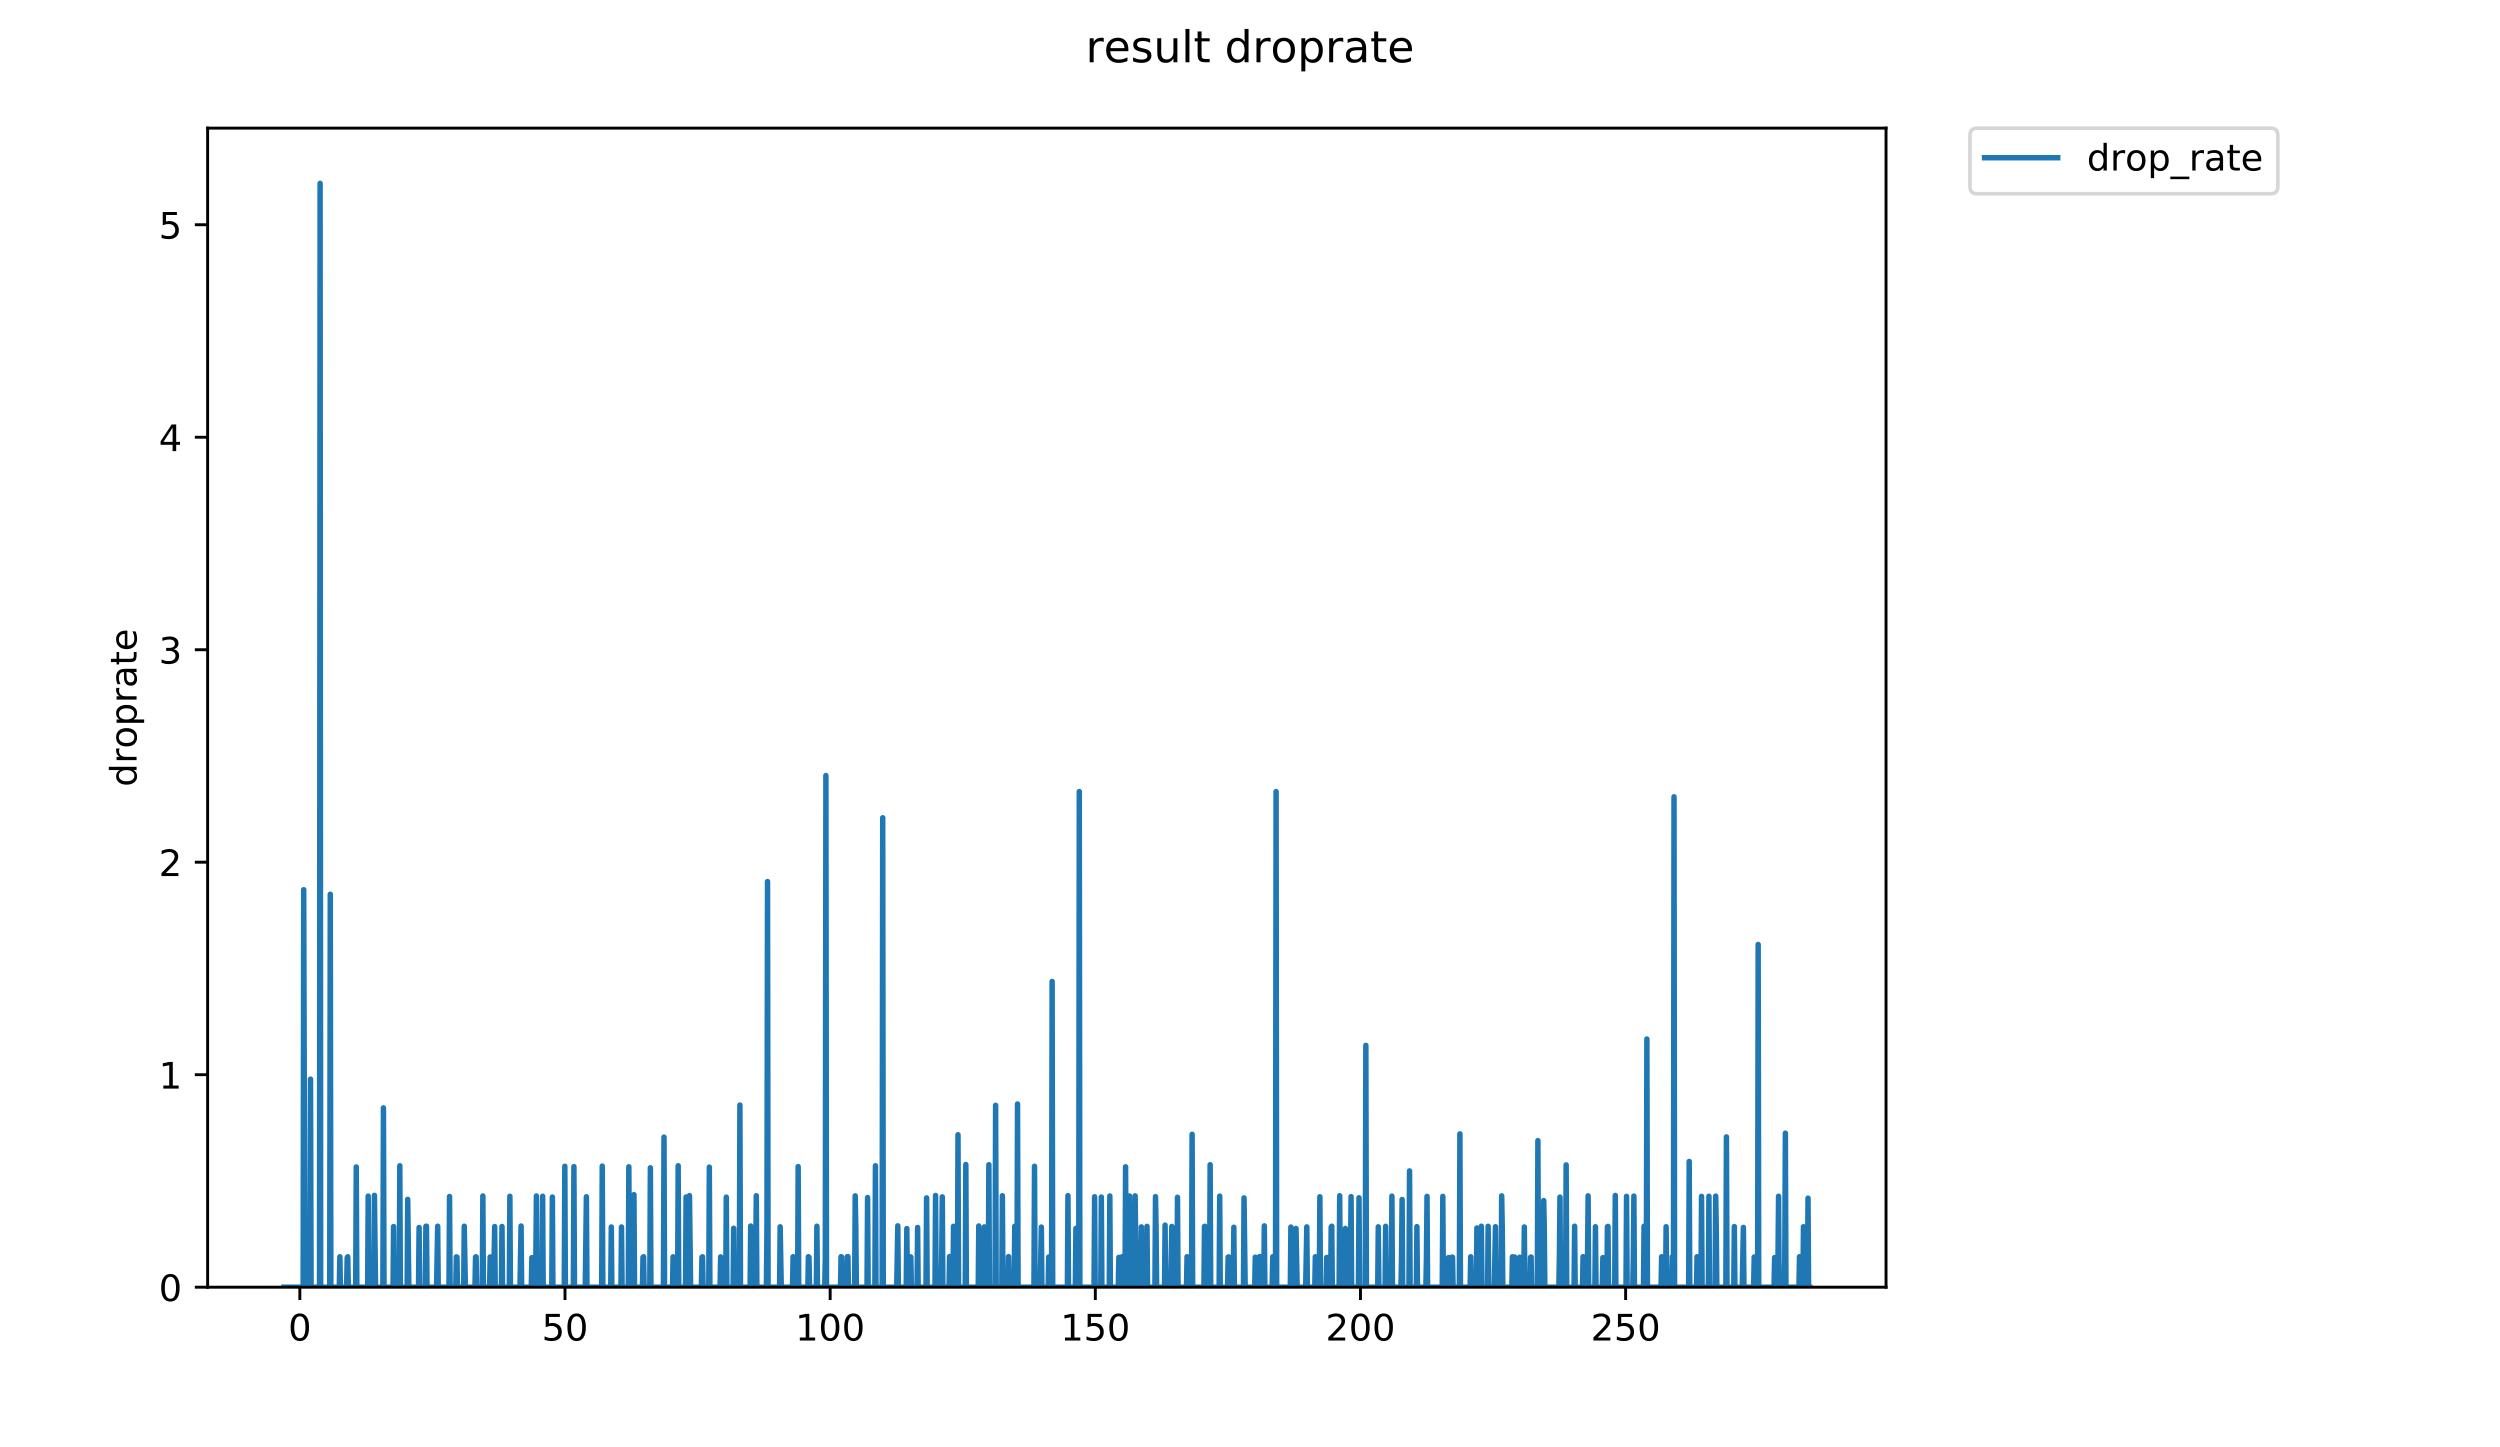 <?xml version="1.0" encoding="utf-8" standalone="no"?>
<!DOCTYPE svg PUBLIC "-//W3C//DTD SVG 1.1//EN"
  "http://www.w3.org/Graphics/SVG/1.1/DTD/svg11.dtd">
<!-- Created with matplotlib (https://matplotlib.org/) -->
<svg height="396pt" version="1.1" viewBox="0 0 684 396" width="684pt" xmlns="http://www.w3.org/2000/svg" xmlns:xlink="http://www.w3.org/1999/xlink">
 <defs>
  <style type="text/css">
*{stroke-linecap:butt;stroke-linejoin:round;}
  </style>
 </defs>
 <g id="figure_1">
  <g id="patch_1">
   <path d="M 0 396 
L 684 396 
L 684 0 
L 0 0 
z
" style="fill:#ffffff;"/>
  </g>
  <g id="axes_1">
   <g id="patch_2">
    <path d="M 56.807 352.174 
L 516.019 352.174 
L 516.019 35.062 
L 56.807 35.062 
z
" style="fill:#ffffff;"/>
   </g>
   <g id="matplotlib.axis_1">
    <g id="xtick_1">
     <g id="line2d_1">
      <defs>
       <path d="M 0 0 
L 0 3.5 
" id="m9bffd81b25" style="stroke:#000000;stroke-width:0.8;"/>
      </defs>
      <g>
       <use style="stroke:#000000;stroke-width:0.8;" x="82.037" xlink:href="#m9bffd81b25" y="352.174"/>
      </g>
     </g>
     <g id="text_1">
      <!-- 0 -->
      <defs>
       <path d="M 31.781 66.406 
Q 24.172 66.406 20.328 58.906 
Q 16.5 51.422 16.5 36.375 
Q 16.5 21.391 20.328 13.891 
Q 24.172 6.391 31.781 6.391 
Q 39.453 6.391 43.281 13.891 
Q 47.125 21.391 47.125 36.375 
Q 47.125 51.422 43.281 58.906 
Q 39.453 66.406 31.781 66.406 
z
M 31.781 74.219 
Q 44.047 74.219 50.516 64.516 
Q 56.984 54.828 56.984 36.375 
Q 56.984 17.969 50.516 8.266 
Q 44.047 -1.422 31.781 -1.422 
Q 19.531 -1.422 13.062 8.266 
Q 6.594 17.969 6.594 36.375 
Q 6.594 54.828 13.062 64.516 
Q 19.531 74.219 31.781 74.219 
z
" id="DejaVuSans-48"/>
      </defs>
      <g transform="translate(78.856 366.773)scale(0.1 -0.1)">
       <use xlink:href="#DejaVuSans-48"/>
      </g>
     </g>
    </g>
    <g id="xtick_2">
     <g id="line2d_2">
      <g>
       <use style="stroke:#000000;stroke-width:0.8;" x="154.584" xlink:href="#m9bffd81b25" y="352.174"/>
      </g>
     </g>
     <g id="text_2">
      <!-- 50 -->
      <defs>
       <path d="M 10.797 72.906 
L 49.516 72.906 
L 49.516 64.594 
L 19.828 64.594 
L 19.828 46.734 
Q 21.969 47.469 24.109 47.828 
Q 26.266 48.188 28.422 48.188 
Q 40.625 48.188 47.75 41.5 
Q 54.891 34.812 54.891 23.391 
Q 54.891 11.625 47.562 5.094 
Q 40.234 -1.422 26.906 -1.422 
Q 22.312 -1.422 17.547 -0.641 
Q 12.797 0.141 7.719 1.703 
L 7.719 11.625 
Q 12.109 9.234 16.797 8.062 
Q 21.484 6.891 26.703 6.891 
Q 35.156 6.891 40.078 11.328 
Q 45.016 15.766 45.016 23.391 
Q 45.016 31 40.078 35.438 
Q 35.156 39.891 26.703 39.891 
Q 22.75 39.891 18.812 39.016 
Q 14.891 38.141 10.797 36.281 
z
" id="DejaVuSans-53"/>
      </defs>
      <g transform="translate(148.222 366.773)scale(0.1 -0.1)">
       <use xlink:href="#DejaVuSans-53"/>
       <use x="63.623" xlink:href="#DejaVuSans-48"/>
      </g>
     </g>
    </g>
    <g id="xtick_3">
     <g id="line2d_3">
      <g>
       <use style="stroke:#000000;stroke-width:0.8;" x="227.131" xlink:href="#m9bffd81b25" y="352.174"/>
      </g>
     </g>
     <g id="text_3">
      <!-- 100 -->
      <defs>
       <path d="M 12.406 8.297 
L 28.516 8.297 
L 28.516 63.922 
L 10.984 60.406 
L 10.984 69.391 
L 28.422 72.906 
L 38.281 72.906 
L 38.281 8.297 
L 54.391 8.297 
L 54.391 0 
L 12.406 0 
z
" id="DejaVuSans-49"/>
      </defs>
      <g transform="translate(217.588 366.773)scale(0.1 -0.1)">
       <use xlink:href="#DejaVuSans-49"/>
       <use x="63.623" xlink:href="#DejaVuSans-48"/>
       <use x="127.246" xlink:href="#DejaVuSans-48"/>
      </g>
     </g>
    </g>
    <g id="xtick_4">
     <g id="line2d_4">
      <g>
       <use style="stroke:#000000;stroke-width:0.8;" x="299.678" xlink:href="#m9bffd81b25" y="352.174"/>
      </g>
     </g>
     <g id="text_4">
      <!-- 150 -->
      <g transform="translate(290.135 366.773)scale(0.1 -0.1)">
       <use xlink:href="#DejaVuSans-49"/>
       <use x="63.623" xlink:href="#DejaVuSans-53"/>
       <use x="127.246" xlink:href="#DejaVuSans-48"/>
      </g>
     </g>
    </g>
    <g id="xtick_5">
     <g id="line2d_5">
      <g>
       <use style="stroke:#000000;stroke-width:0.8;" x="372.225" xlink:href="#m9bffd81b25" y="352.174"/>
      </g>
     </g>
     <g id="text_5">
      <!-- 200 -->
      <defs>
       <path d="M 19.188 8.297 
L 53.609 8.297 
L 53.609 0 
L 7.328 0 
L 7.328 8.297 
Q 12.938 14.109 22.625 23.891 
Q 32.328 33.688 34.812 36.531 
Q 39.547 41.844 41.422 45.531 
Q 43.312 49.219 43.312 52.781 
Q 43.312 58.594 39.234 62.25 
Q 35.156 65.922 28.609 65.922 
Q 23.969 65.922 18.812 64.312 
Q 13.672 62.703 7.812 59.422 
L 7.812 69.391 
Q 13.766 71.781 18.938 73 
Q 24.125 74.219 28.422 74.219 
Q 39.75 74.219 46.484 68.547 
Q 53.219 62.891 53.219 53.422 
Q 53.219 48.922 51.531 44.891 
Q 49.859 40.875 45.406 35.406 
Q 44.188 33.984 37.641 27.219 
Q 31.109 20.453 19.188 8.297 
z
" id="DejaVuSans-50"/>
      </defs>
      <g transform="translate(362.682 366.773)scale(0.1 -0.1)">
       <use xlink:href="#DejaVuSans-50"/>
       <use x="63.623" xlink:href="#DejaVuSans-48"/>
       <use x="127.246" xlink:href="#DejaVuSans-48"/>
      </g>
     </g>
    </g>
    <g id="xtick_6">
     <g id="line2d_6">
      <g>
       <use style="stroke:#000000;stroke-width:0.8;" x="444.772" xlink:href="#m9bffd81b25" y="352.174"/>
      </g>
     </g>
     <g id="text_6">
      <!-- 250 -->
      <g transform="translate(435.229 366.773)scale(0.1 -0.1)">
       <use xlink:href="#DejaVuSans-50"/>
       <use x="63.623" xlink:href="#DejaVuSans-53"/>
       <use x="127.246" xlink:href="#DejaVuSans-48"/>
      </g>
     </g>
    </g>
   </g>
   <g id="matplotlib.axis_2">
    <g id="ytick_1">
     <g id="line2d_7">
      <defs>
       <path d="M 0 0 
L -3.5 0 
" id="m64c2ef2d42" style="stroke:#000000;stroke-width:0.8;"/>
      </defs>
      <g>
       <use style="stroke:#000000;stroke-width:0.8;" x="56.807" xlink:href="#m64c2ef2d42" y="352.174"/>
      </g>
     </g>
     <g id="text_7">
      <!-- 0 -->
      <g transform="translate(43.445 355.973)scale(0.1 -0.1)">
       <use xlink:href="#DejaVuSans-48"/>
      </g>
     </g>
    </g>
    <g id="ytick_2">
     <g id="line2d_8">
      <g>
       <use style="stroke:#000000;stroke-width:0.8;" x="56.807" xlink:href="#m64c2ef2d42" y="294.037"/>
      </g>
     </g>
     <g id="text_8">
      <!-- 1 -->
      <g transform="translate(43.445 297.836)scale(0.1 -0.1)">
       <use xlink:href="#DejaVuSans-49"/>
      </g>
     </g>
    </g>
    <g id="ytick_3">
     <g id="line2d_9">
      <g>
       <use style="stroke:#000000;stroke-width:0.8;" x="56.807" xlink:href="#m64c2ef2d42" y="235.9"/>
      </g>
     </g>
     <g id="text_9">
      <!-- 2 -->
      <g transform="translate(43.445 239.699)scale(0.1 -0.1)">
       <use xlink:href="#DejaVuSans-50"/>
      </g>
     </g>
    </g>
    <g id="ytick_4">
     <g id="line2d_10">
      <g>
       <use style="stroke:#000000;stroke-width:0.8;" x="56.807" xlink:href="#m64c2ef2d42" y="177.763"/>
      </g>
     </g>
     <g id="text_10">
      <!-- 3 -->
      <defs>
       <path d="M 40.578 39.312 
Q 47.656 37.797 51.625 33 
Q 55.609 28.219 55.609 21.188 
Q 55.609 10.406 48.188 4.484 
Q 40.766 -1.422 27.094 -1.422 
Q 22.516 -1.422 17.656 -0.516 
Q 12.797 0.391 7.625 2.203 
L 7.625 11.719 
Q 11.719 9.328 16.594 8.109 
Q 21.484 6.891 26.812 6.891 
Q 36.078 6.891 40.938 10.547 
Q 45.797 14.203 45.797 21.188 
Q 45.797 27.641 41.281 31.266 
Q 36.766 34.906 28.719 34.906 
L 20.219 34.906 
L 20.219 43.016 
L 29.109 43.016 
Q 36.375 43.016 40.234 45.922 
Q 44.094 48.828 44.094 54.297 
Q 44.094 59.906 40.109 62.906 
Q 36.141 65.922 28.719 65.922 
Q 24.656 65.922 20.016 65.031 
Q 15.375 64.156 9.812 62.312 
L 9.812 71.094 
Q 15.438 72.656 20.344 73.438 
Q 25.25 74.219 29.594 74.219 
Q 40.828 74.219 47.359 69.109 
Q 53.906 64.016 53.906 55.328 
Q 53.906 49.266 50.438 45.094 
Q 46.969 40.922 40.578 39.312 
z
" id="DejaVuSans-51"/>
      </defs>
      <g transform="translate(43.445 181.562)scale(0.1 -0.1)">
       <use xlink:href="#DejaVuSans-51"/>
      </g>
     </g>
    </g>
    <g id="ytick_5">
     <g id="line2d_11">
      <g>
       <use style="stroke:#000000;stroke-width:0.8;" x="56.807" xlink:href="#m64c2ef2d42" y="119.626"/>
      </g>
     </g>
     <g id="text_11">
      <!-- 4 -->
      <defs>
       <path d="M 37.797 64.312 
L 12.891 25.391 
L 37.797 25.391 
z
M 35.203 72.906 
L 47.609 72.906 
L 47.609 25.391 
L 58.016 25.391 
L 58.016 17.188 
L 47.609 17.188 
L 47.609 0 
L 37.797 0 
L 37.797 17.188 
L 4.891 17.188 
L 4.891 26.703 
z
" id="DejaVuSans-52"/>
      </defs>
      <g transform="translate(43.445 123.425)scale(0.1 -0.1)">
       <use xlink:href="#DejaVuSans-52"/>
      </g>
     </g>
    </g>
    <g id="ytick_6">
     <g id="line2d_12">
      <g>
       <use style="stroke:#000000;stroke-width:0.8;" x="56.807" xlink:href="#m64c2ef2d42" y="61.488"/>
      </g>
     </g>
     <g id="text_12">
      <!-- 5 -->
      <g transform="translate(43.445 65.288)scale(0.1 -0.1)">
       <use xlink:href="#DejaVuSans-53"/>
      </g>
     </g>
    </g>
    <g id="text_13">
     <!-- droprate -->
     <defs>
      <path d="M 45.406 46.391 
L 45.406 75.984 
L 54.391 75.984 
L 54.391 0 
L 45.406 0 
L 45.406 8.203 
Q 42.578 3.328 38.25 0.953 
Q 33.938 -1.422 27.875 -1.422 
Q 17.969 -1.422 11.734 6.484 
Q 5.516 14.406 5.516 27.297 
Q 5.516 40.188 11.734 48.094 
Q 17.969 56 27.875 56 
Q 33.938 56 38.25 53.625 
Q 42.578 51.266 45.406 46.391 
z
M 14.797 27.297 
Q 14.797 17.391 18.875 11.75 
Q 22.953 6.109 30.078 6.109 
Q 37.203 6.109 41.297 11.75 
Q 45.406 17.391 45.406 27.297 
Q 45.406 37.203 41.297 42.844 
Q 37.203 48.484 30.078 48.484 
Q 22.953 48.484 18.875 42.844 
Q 14.797 37.203 14.797 27.297 
z
" id="DejaVuSans-100"/>
      <path d="M 41.109 46.297 
Q 39.594 47.172 37.812 47.578 
Q 36.031 48 33.891 48 
Q 26.266 48 22.188 43.047 
Q 18.109 38.094 18.109 28.812 
L 18.109 0 
L 9.078 0 
L 9.078 54.688 
L 18.109 54.688 
L 18.109 46.188 
Q 20.953 51.172 25.484 53.578 
Q 30.031 56 36.531 56 
Q 37.453 56 38.578 55.875 
Q 39.703 55.766 41.062 55.516 
z
" id="DejaVuSans-114"/>
      <path d="M 30.609 48.391 
Q 23.391 48.391 19.188 42.75 
Q 14.984 37.109 14.984 27.297 
Q 14.984 17.484 19.156 11.844 
Q 23.344 6.203 30.609 6.203 
Q 37.797 6.203 41.984 11.859 
Q 46.188 17.531 46.188 27.297 
Q 46.188 37.016 41.984 42.703 
Q 37.797 48.391 30.609 48.391 
z
M 30.609 56 
Q 42.328 56 49.016 48.375 
Q 55.719 40.766 55.719 27.297 
Q 55.719 13.875 49.016 6.219 
Q 42.328 -1.422 30.609 -1.422 
Q 18.844 -1.422 12.172 6.219 
Q 5.516 13.875 5.516 27.297 
Q 5.516 40.766 12.172 48.375 
Q 18.844 56 30.609 56 
z
" id="DejaVuSans-111"/>
      <path d="M 18.109 8.203 
L 18.109 -20.797 
L 9.078 -20.797 
L 9.078 54.688 
L 18.109 54.688 
L 18.109 46.391 
Q 20.953 51.266 25.266 53.625 
Q 29.594 56 35.594 56 
Q 45.562 56 51.781 48.094 
Q 58.016 40.188 58.016 27.297 
Q 58.016 14.406 51.781 6.484 
Q 45.562 -1.422 35.594 -1.422 
Q 29.594 -1.422 25.266 0.953 
Q 20.953 3.328 18.109 8.203 
z
M 48.688 27.297 
Q 48.688 37.203 44.609 42.844 
Q 40.531 48.484 33.406 48.484 
Q 26.266 48.484 22.188 42.844 
Q 18.109 37.203 18.109 27.297 
Q 18.109 17.391 22.188 11.75 
Q 26.266 6.109 33.406 6.109 
Q 40.531 6.109 44.609 11.75 
Q 48.688 17.391 48.688 27.297 
z
" id="DejaVuSans-112"/>
      <path d="M 34.281 27.484 
Q 23.391 27.484 19.188 25 
Q 14.984 22.516 14.984 16.5 
Q 14.984 11.719 18.141 8.906 
Q 21.297 6.109 26.703 6.109 
Q 34.188 6.109 38.703 11.406 
Q 43.219 16.703 43.219 25.484 
L 43.219 27.484 
z
M 52.203 31.203 
L 52.203 0 
L 43.219 0 
L 43.219 8.297 
Q 40.141 3.328 35.547 0.953 
Q 30.953 -1.422 24.312 -1.422 
Q 15.922 -1.422 10.953 3.297 
Q 6 8.016 6 15.922 
Q 6 25.141 12.172 29.828 
Q 18.359 34.516 30.609 34.516 
L 43.219 34.516 
L 43.219 35.406 
Q 43.219 41.609 39.141 45 
Q 35.062 48.391 27.688 48.391 
Q 23 48.391 18.547 47.266 
Q 14.109 46.141 10.016 43.891 
L 10.016 52.203 
Q 14.938 54.109 19.578 55.047 
Q 24.219 56 28.609 56 
Q 40.484 56 46.344 49.844 
Q 52.203 43.703 52.203 31.203 
z
" id="DejaVuSans-97"/>
      <path d="M 18.312 70.219 
L 18.312 54.688 
L 36.812 54.688 
L 36.812 47.703 
L 18.312 47.703 
L 18.312 18.016 
Q 18.312 11.328 20.141 9.422 
Q 21.969 7.516 27.594 7.516 
L 36.812 7.516 
L 36.812 0 
L 27.594 0 
Q 17.188 0 13.234 3.875 
Q 9.281 7.766 9.281 18.016 
L 9.281 47.703 
L 2.688 47.703 
L 2.688 54.688 
L 9.281 54.688 
L 9.281 70.219 
z
" id="DejaVuSans-116"/>
      <path d="M 56.203 29.594 
L 56.203 25.203 
L 14.891 25.203 
Q 15.484 15.922 20.484 11.062 
Q 25.484 6.203 34.422 6.203 
Q 39.594 6.203 44.453 7.469 
Q 49.312 8.734 54.109 11.281 
L 54.109 2.781 
Q 49.266 0.734 44.188 -0.344 
Q 39.109 -1.422 33.891 -1.422 
Q 20.797 -1.422 13.156 6.188 
Q 5.516 13.812 5.516 26.812 
Q 5.516 40.234 12.766 48.109 
Q 20.016 56 32.328 56 
Q 43.359 56 49.781 48.891 
Q 56.203 41.797 56.203 29.594 
z
M 47.219 32.234 
Q 47.125 39.594 43.094 43.984 
Q 39.062 48.391 32.422 48.391 
Q 24.906 48.391 20.391 44.141 
Q 15.875 39.891 15.188 32.172 
z
" id="DejaVuSans-101"/>
     </defs>
     <g transform="translate(37.365 215.236)rotate(-90)scale(0.1 -0.1)">
      <use xlink:href="#DejaVuSans-100"/>
      <use x="63.477" xlink:href="#DejaVuSans-114"/>
      <use x="104.559" xlink:href="#DejaVuSans-111"/>
      <use x="165.74" xlink:href="#DejaVuSans-112"/>
      <use x="229.217" xlink:href="#DejaVuSans-114"/>
      <use x="270.33" xlink:href="#DejaVuSans-97"/>
      <use x="331.609" xlink:href="#DejaVuSans-116"/>
      <use x="370.818" xlink:href="#DejaVuSans-101"/>
     </g>
    </g>
   </g>
   <g id="line2d_13">
    <path clip-path="url(#p7c3e945679)" d="M 77.68 352.174 
L 82.94 352.174 
L 83.093 243.428 
L 83.403 352.174 
L 84.799 352.174 
L 84.956 295.257 
L 85.111 352.174 
L 87.426 352.174 
L 87.578 50.163 
L 87.735 352.174 
L 90.21 352.174 
L 90.364 244.666 
L 90.518 352.174 
L 92.832 352.174 
L 92.985 343.857 
L 93.138 352.174 
L 94.835 352.174 
L 94.993 344.066 
L 95.146 343.857 
L 95.3 352.174 
L 97.317 352.174 
L 97.472 319.282 
L 97.627 352.174 
L 100.584 352.174 
L 100.738 327.258 
L 100.896 352.174 
L 102.29 352.174 
L 102.442 327.043 
L 102.748 352.174 
L 104.754 352.174 
L 104.911 303.113 
L 105.067 352.174 
L 107.532 352.174 
L 107.686 335.587 
L 107.84 352.174 
L 109.234 352.174 
L 109.388 318.953 
L 109.541 352.174 
L 111.39 352.174 
L 111.549 328.151 
L 111.861 352.174 
L 114.506 352.174 
L 114.663 335.844 
L 114.817 352.174 
L 116.371 352.174 
L 116.524 335.516 
L 116.677 335.492 
L 116.83 352.174 
L 119.443 352.174 
L 119.75 335.492 
L 119.903 352.174 
L 122.841 352.174 
L 122.995 327.365 
L 123.148 352.174 
L 124.704 352.174 
L 124.859 343.881 
L 125.014 343.939 
L 125.168 352.174 
L 126.863 352.174 
L 127.017 335.492 
L 127.331 352.174 
L 129.952 352.174 
L 130.107 343.904 
L 130.26 343.869 
L 130.414 352.174 
L 131.954 352.174 
L 132.108 327.223 
L 132.261 352.174 
L 133.954 352.174 
L 134.109 343.904 
L 134.264 352.174 
L 135.032 352.174 
L 135.34 335.587 
L 135.493 352.174 
L 137.188 352.174 
L 137.342 335.564 
L 137.495 352.174 
L 139.347 352.174 
L 139.501 327.294 
L 139.653 352.174 
L 142.263 352.174 
L 142.569 335.444 
L 142.722 352.174 
L 145.358 352.174 
L 145.517 344.088 
L 145.676 352.174 
L 146.453 352.174 
L 146.609 344.02 
L 146.762 327.223 
L 146.915 352.174 
L 148.31 352.174 
L 148.464 327.294 
L 148.618 352.174 
L 150.968 352.174 
L 151.123 327.505 
L 151.275 352.174 
L 154.38 352.174 
L 154.535 319.095 
L 154.69 352.174 
L 156.867 352.174 
L 157.022 319.189 
L 157.177 352.174 
L 160.126 352.174 
L 160.437 327.435 
L 160.59 352.174 
L 164.62 352.174 
L 164.774 319.048 
L 164.932 352.174 
L 167.097 352.174 
L 167.252 335.705 
L 167.405 352.174 
L 169.89 352.174 
L 170.045 335.705 
L 170.201 352.174 
L 171.897 352.174 
L 172.053 319.235 
L 172.21 352.174 
L 173.295 352.174 
L 173.45 326.86 
L 173.606 352.174 
L 175.769 352.174 
L 175.926 343.997 
L 176.079 343.845 
L 176.234 352.174 
L 177.785 352.174 
L 177.941 319.513 
L 178.097 352.174 
L 181.513 352.174 
L 181.669 311.117 
L 181.823 352.174 
L 183.997 352.174 
L 184.153 343.869 
L 184.305 352.174 
L 185.395 352.174 
L 185.549 318.953 
L 185.703 352.174 
L 187.56 352.174 
L 187.715 327.505 
L 187.869 352.174 
L 188.487 352.174 
L 188.639 327.115 
L 188.95 352.174 
L 191.898 352.174 
L 192.053 343.974 
L 192.207 343.857 
L 192.36 352.174 
L 193.918 352.174 
L 194.073 319.328 
L 194.227 352.174 
L 197.012 352.174 
L 197.166 343.881 
L 197.32 352.174 
L 198.56 352.174 
L 198.715 327.54 
L 198.871 352.174 
L 200.575 352.174 
L 200.733 336.047 
L 200.887 352.174 
L 202.28 352.174 
L 202.437 302.342 
L 202.593 352.174 
L 205.236 352.174 
L 205.389 335.444 
L 205.694 352.174 
L 206.616 352.174 
L 206.769 343.857 
L 206.923 327.151 
L 207.076 352.174 
L 209.687 352.174 
L 209.84 335.54 
L 209.993 241.193 
L 210.146 352.174 
L 213.296 352.174 
L 213.451 335.658 
L 213.757 352.174 
L 216.833 352.174 
L 216.987 343.845 
L 217.14 352.174 
L 218.222 352.174 
L 218.377 319.189 
L 218.53 352.174 
L 221.028 352.174 
L 221.18 343.833 
L 221.336 343.963 
L 221.491 352.174 
L 223.349 352.174 
L 223.502 335.492 
L 223.655 352.174 
L 225.653 352.174 
L 225.806 343.857 
L 225.965 212.184 
L 226.124 352.174 
L 229.962 352.174 
L 230.115 343.833 
L 230.27 343.904 
L 230.423 352.174 
L 231.683 352.174 
L 231.835 343.821 
L 231.988 343.797 
L 232.14 352.174 
L 233.833 352.174 
L 233.985 327.187 
L 234.143 335.912 
L 234.298 352.174 
L 237.215 352.174 
L 237.372 327.644 
L 237.526 352.174 
L 239.366 352.174 
L 239.52 318.953 
L 239.673 352.174 
L 241.356 352.174 
L 241.509 223.742 
L 241.661 352.174 
L 245.333 352.174 
L 245.638 335.396 
L 245.79 352.174 
L 247.944 352.174 
L 248.104 336.136 
L 248.263 352.174 
L 248.889 352.174 
L 249.043 343.845 
L 249.197 343.928 
L 249.354 352.174 
L 250.904 352.174 
L 251.061 335.844 
L 251.213 352.174 
L 253.356 352.174 
L 253.514 327.747 
L 253.674 352.174 
L 255.815 352.174 
L 255.967 327.079 
L 256.12 352.174 
L 257.502 352.174 
L 257.655 343.821 
L 257.81 327.47 
L 257.963 352.174 
L 259.655 352.174 
L 259.807 343.785 
L 259.96 352.174 
L 260.73 352.174 
L 260.883 335.516 
L 261.037 352.174 
L 261.954 352.174 
L 262.107 310.469 
L 262.26 352.174 
L 264.096 352.174 
L 264.249 318.617 
L 264.402 352.174 
L 267.642 352.174 
L 267.794 335.42 
L 268.099 352.174 
L 269.171 352.174 
L 269.326 335.681 
L 269.631 352.174 
L 270.399 352.174 
L 270.551 318.666 
L 270.704 352.174 
L 272.244 352.174 
L 272.4 302.413 
L 272.553 352.174 
L 274.097 352.174 
L 274.25 327.151 
L 274.404 352.174 
L 275.786 352.174 
L 275.939 343.797 
L 276.091 352.174 
L 277.476 352.174 
L 277.629 335.516 
L 277.783 352.174 
L 278.243 352.174 
L 278.396 302.056 
L 278.549 352.174 
L 282.887 352.174 
L 283.041 319.095 
L 283.195 352.174 
L 284.603 352.174 
L 284.912 335.728 
L 285.066 352.174 
L 286.776 352.174 
L 286.93 343.916 
L 287.085 352.174 
L 287.706 352.174 
L 287.862 268.524 
L 288.015 352.174 
L 292.035 352.174 
L 292.188 327.115 
L 292.342 352.174 
L 294.208 352.174 
L 294.366 336.092 
L 294.52 352.174 
L 295.14 352.174 
L 295.294 216.577 
L 295.449 352.174 
L 299.328 352.174 
L 299.483 327.435 
L 299.638 352.174 
L 301.171 352.174 
L 301.326 327.505 
L 301.48 352.174 
L 303.494 352.174 
L 303.647 327.223 
L 303.8 352.174 
L 305.961 352.174 
L 306.118 344.009 
L 306.271 352.174 
L 306.884 352.174 
L 307.037 343.833 
L 307.191 352.174 
L 307.803 352.174 
L 307.958 319.235 
L 308.113 352.174 
L 308.888 352.174 
L 309.041 327.223 
L 309.195 352.174 
L 310.423 352.174 
L 310.576 327.187 
L 310.883 352.174 
L 312.118 352.174 
L 312.272 335.681 
L 312.427 352.174 
L 313.662 352.174 
L 313.816 335.54 
L 313.969 352.174 
L 315.99 352.174 
L 316.144 327.4 
L 316.301 335.912 
L 316.454 352.174 
L 318.611 352.174 
L 318.765 335.2 
L 318.917 352.174 
L 320.303 352.174 
L 320.61 335.564 
L 320.764 352.174 
L 322.004 352.174 
L 322.16 327.575 
L 322.313 352.174 
L 324.622 352.174 
L 324.775 343.845 
L 324.928 352.174 
L 326.006 352.174 
L 326.159 310.349 
L 326.311 352.174 
L 329.394 352.174 
L 329.547 335.54 
L 329.7 335.516 
L 329.854 352.174 
L 330.942 352.174 
L 331.095 318.666 
L 331.247 352.174 
L 333.557 352.174 
L 333.71 327.258 
L 333.863 352.174 
L 335.863 352.174 
L 336.018 343.951 
L 336.172 343.881 
L 336.325 352.174 
L 337.419 352.174 
L 337.575 335.774 
L 337.729 352.174 
L 340.212 352.174 
L 340.368 327.747 
L 340.679 352.174 
L 343.285 352.174 
L 343.442 343.963 
L 343.598 344.02 
L 343.754 352.174 
L 344.521 352.174 
L 344.673 343.785 
L 344.83 352.174 
L 345.764 352.174 
L 345.916 335.396 
L 346.068 352.174 
L 348.063 352.174 
L 348.217 343.857 
L 348.37 343.857 
L 348.523 352.174 
L 348.982 352.174 
L 349.136 216.577 
L 349.292 352.174 
L 353.028 352.174 
L 353.183 335.728 
L 353.338 352.174 
L 354.43 352.174 
L 354.589 336.114 
L 354.902 352.174 
L 357.23 352.174 
L 357.54 335.681 
L 357.695 352.174 
L 359.723 352.174 
L 359.877 343.845 
L 360.031 352.174 
L 360.961 352.174 
L 361.116 327.435 
L 361.275 352.174 
L 362.822 352.174 
L 362.98 344.032 
L 363.136 352.174 
L 364.062 352.174 
L 364.216 335.705 
L 364.37 335.492 
L 364.523 352.174 
L 366.384 352.174 
L 366.537 327.151 
L 366.694 352.174 
L 367.936 352.174 
L 368.095 336.092 
L 368.25 352.174 
L 369.341 352.174 
L 369.502 344.199 
L 369.655 327.4 
L 369.809 352.174 
L 371.668 352.174 
L 371.824 327.713 
L 371.982 352.174 
L 373.537 352.174 
L 373.694 286.015 
L 373.852 352.174 
L 376.944 352.174 
L 377.099 335.658 
L 377.252 352.174 
L 378.956 352.174 
L 379.109 335.516 
L 379.263 352.174 
L 380.666 352.174 
L 380.822 327.258 
L 380.978 352.174 
L 383.301 352.174 
L 383.457 343.997 
L 383.617 328.184 
L 383.773 352.174 
L 385.49 352.174 
L 385.651 320.362 
L 385.811 352.174 
L 387.508 352.174 
L 387.662 335.611 
L 387.816 352.174 
L 390.123 352.174 
L 390.278 343.939 
L 390.432 327.329 
L 390.586 352.174 
L 394.598 352.174 
L 394.753 327.329 
L 394.908 352.174 
L 396.167 352.174 
L 396.324 344.066 
L 396.478 352.174 
L 397.097 352.174 
L 397.252 343.951 
L 397.408 343.974 
L 397.563 352.174 
L 399.274 352.174 
L 399.427 310.228 
L 399.58 352.174 
L 402.228 352.174 
L 402.381 343.857 
L 402.534 352.174 
L 403.917 352.174 
L 404.075 335.98 
L 404.229 352.174 
L 405.15 352.174 
L 405.303 335.492 
L 405.457 352.174 
L 407.002 352.174 
L 407.155 335.516 
L 407.314 352.174 
L 408.85 352.174 
L 409.157 335.634 
L 409.31 352.174 
L 410.707 352.174 
L 410.861 327.187 
L 411.014 335.54 
L 411.167 352.174 
L 413.64 352.174 
L 413.794 343.857 
L 413.948 352.174 
L 414.257 352.174 
L 414.411 343.916 
L 414.565 352.174 
L 415.651 352.174 
L 415.806 343.963 
L 415.964 352.174 
L 416.897 352.174 
L 417.052 335.705 
L 417.206 352.174 
L 418.597 352.174 
L 418.753 343.997 
L 418.908 343.916 
L 419.062 352.174 
L 420.608 352.174 
L 420.768 312.08 
L 420.928 352.174 
L 422.197 352.174 
L 422.358 328.477 
L 422.511 335.516 
L 422.665 352.174 
L 426.495 352.174 
L 426.649 343.809 
L 426.804 327.54 
L 426.96 352.174 
L 428.344 352.174 
L 428.497 318.714 
L 428.65 352.174 
L 430.662 352.174 
L 430.815 335.492 
L 430.968 352.174 
L 432.972 352.174 
L 433.125 343.833 
L 433.278 352.174 
L 434.2 352.174 
L 434.353 343.857 
L 434.506 327.187 
L 434.659 352.174 
L 436.359 352.174 
L 436.513 335.634 
L 436.666 352.174 
L 438.381 352.174 
L 438.54 344.088 
L 438.698 352.174 
L 439.634 352.174 
L 439.789 335.634 
L 439.943 335.54 
L 440.096 352.174 
L 441.788 352.174 
L 441.941 327.079 
L 442.098 352.174 
L 444.87 352.174 
L 445.024 327.329 
L 445.177 352.174 
L 446.724 352.174 
L 446.877 343.845 
L 447.031 327.258 
L 447.185 352.174 
L 449.657 352.174 
L 449.81 335.492 
L 449.963 352.174 
L 450.431 352.174 
L 450.585 284.277 
L 450.738 352.174 
L 454.467 352.174 
L 454.62 343.845 
L 454.776 352.174 
L 455.697 352.174 
L 455.851 335.634 
L 456.006 352.174 
L 457.393 352.174 
L 457.546 343.845 
L 457.699 343.845 
L 457.854 352.174 
L 458.01 218.012 
L 458.163 352.174 
L 462.013 352.174 
L 462.166 317.773 
L 462.319 352.174 
L 464.16 352.174 
L 464.313 343.845 
L 464.466 352.174 
L 465.388 352.174 
L 465.542 327.329 
L 465.698 352.174 
L 467.404 352.174 
L 467.558 327.294 
L 467.711 352.174 
L 469.255 352.174 
L 469.409 327.258 
L 469.563 335.634 
L 469.718 352.174 
L 472.195 352.174 
L 472.351 311.059 
L 472.507 352.174 
L 474.358 352.174 
L 474.512 335.587 
L 474.667 352.174 
L 476.676 352.174 
L 476.987 335.821 
L 477.141 352.174 
L 479.796 352.174 
L 479.95 343.916 
L 480.104 352.174 
L 480.881 352.174 
L 481.034 258.405 
L 481.189 352.174 
L 485.375 352.174 
L 485.533 344.077 
L 485.688 352.174 
L 486.309 352.174 
L 486.463 343.869 
L 486.616 327.294 
L 486.77 352.174 
L 488.167 352.174 
L 488.321 343.916 
L 488.476 310.046 
L 488.631 352.174 
L 492.189 352.174 
L 492.342 343.833 
L 492.497 352.174 
L 493.274 352.174 
L 493.428 335.634 
L 493.584 352.174 
L 494.517 352.174 
L 494.674 327.815 
L 494.831 352.174 
L 495.146 352.174 
L 495.146 352.174 
" style="fill:none;stroke:#1f77b4;stroke-linecap:square;stroke-width:1.5;"/>
   </g>
   <g id="patch_3">
    <path d="M 56.807 352.174 
L 56.807 35.062 
" style="fill:none;stroke:#000000;stroke-linecap:square;stroke-linejoin:miter;stroke-width:0.8;"/>
   </g>
   <g id="patch_4">
    <path d="M 516.019 352.174 
L 516.019 35.062 
" style="fill:none;stroke:#000000;stroke-linecap:square;stroke-linejoin:miter;stroke-width:0.8;"/>
   </g>
   <g id="patch_5">
    <path d="M 56.807 352.174 
L 516.019 352.174 
" style="fill:none;stroke:#000000;stroke-linecap:square;stroke-linejoin:miter;stroke-width:0.8;"/>
   </g>
   <g id="patch_6">
    <path d="M 56.807 35.062 
L 516.019 35.062 
" style="fill:none;stroke:#000000;stroke-linecap:square;stroke-linejoin:miter;stroke-width:0.8;"/>
   </g>
   <g id="legend_1">
    <g id="patch_7">
     <path d="M 540.98 53.019 
L 621.216 53.019 
Q 623.216 53.019 623.216 51.019 
L 623.216 37.062 
Q 623.216 35.062 621.216 35.062 
L 540.98 35.062 
Q 538.98 35.062 538.98 37.062 
L 538.98 51.019 
Q 538.98 53.019 540.98 53.019 
z
" style="fill:#ffffff;opacity:0.8;stroke:#cccccc;stroke-linejoin:miter;"/>
    </g>
    <g id="line2d_14">
     <path d="M 542.98 43.161 
L 562.98 43.161 
" style="fill:none;stroke:#1f77b4;stroke-linecap:square;stroke-width:1.5;"/>
    </g>
    <g id="line2d_15"/>
    <g id="text_14">
     <!-- drop_rate -->
     <defs>
      <path d="M 50.984 -16.609 
L 50.984 -23.578 
L -0.984 -23.578 
L -0.984 -16.609 
z
" id="DejaVuSans-95"/>
     </defs>
     <g transform="translate(570.98 46.661)scale(0.1 -0.1)">
      <use xlink:href="#DejaVuSans-100"/>
      <use x="63.477" xlink:href="#DejaVuSans-114"/>
      <use x="104.559" xlink:href="#DejaVuSans-111"/>
      <use x="165.74" xlink:href="#DejaVuSans-112"/>
      <use x="229.217" xlink:href="#DejaVuSans-95"/>
      <use x="279.217" xlink:href="#DejaVuSans-114"/>
      <use x="320.33" xlink:href="#DejaVuSans-97"/>
      <use x="381.609" xlink:href="#DejaVuSans-116"/>
      <use x="420.818" xlink:href="#DejaVuSans-101"/>
     </g>
    </g>
   </g>
  </g>
  <g id="text_15">
   <!-- result droprate -->
   <defs>
    <path d="M 44.281 53.078 
L 44.281 44.578 
Q 40.484 46.531 36.375 47.5 
Q 32.281 48.484 27.875 48.484 
Q 21.188 48.484 17.844 46.438 
Q 14.5 44.391 14.5 40.281 
Q 14.5 37.156 16.891 35.375 
Q 19.281 33.594 26.516 31.984 
L 29.594 31.297 
Q 39.156 29.25 43.188 25.516 
Q 47.219 21.781 47.219 15.094 
Q 47.219 7.469 41.188 3.016 
Q 35.156 -1.422 24.609 -1.422 
Q 20.219 -1.422 15.453 -0.562 
Q 10.688 0.297 5.422 2 
L 5.422 11.281 
Q 10.406 8.688 15.234 7.391 
Q 20.062 6.109 24.812 6.109 
Q 31.156 6.109 34.562 8.281 
Q 37.984 10.453 37.984 14.406 
Q 37.984 18.062 35.516 20.016 
Q 33.062 21.969 24.703 23.781 
L 21.578 24.516 
Q 13.234 26.266 9.516 29.906 
Q 5.812 33.547 5.812 39.891 
Q 5.812 47.609 11.281 51.797 
Q 16.75 56 26.812 56 
Q 31.781 56 36.172 55.266 
Q 40.578 54.547 44.281 53.078 
z
" id="DejaVuSans-115"/>
    <path d="M 8.5 21.578 
L 8.5 54.688 
L 17.484 54.688 
L 17.484 21.922 
Q 17.484 14.156 20.5 10.266 
Q 23.531 6.391 29.594 6.391 
Q 36.859 6.391 41.078 11.031 
Q 45.312 15.672 45.312 23.688 
L 45.312 54.688 
L 54.297 54.688 
L 54.297 0 
L 45.312 0 
L 45.312 8.406 
Q 42.047 3.422 37.719 1 
Q 33.406 -1.422 27.688 -1.422 
Q 18.266 -1.422 13.375 4.438 
Q 8.5 10.297 8.5 21.578 
z
M 31.109 56 
z
" id="DejaVuSans-117"/>
    <path d="M 9.422 75.984 
L 18.406 75.984 
L 18.406 0 
L 9.422 0 
z
" id="DejaVuSans-108"/>
    <path id="DejaVuSans-32"/>
   </defs>
   <g transform="translate(297.048 17.038)scale(0.12 -0.12)">
    <use xlink:href="#DejaVuSans-114"/>
    <use x="41.082" xlink:href="#DejaVuSans-101"/>
    <use x="102.605" xlink:href="#DejaVuSans-115"/>
    <use x="154.705" xlink:href="#DejaVuSans-117"/>
    <use x="218.084" xlink:href="#DejaVuSans-108"/>
    <use x="245.867" xlink:href="#DejaVuSans-116"/>
    <use x="285.076" xlink:href="#DejaVuSans-32"/>
    <use x="316.863" xlink:href="#DejaVuSans-100"/>
    <use x="380.34" xlink:href="#DejaVuSans-114"/>
    <use x="421.422" xlink:href="#DejaVuSans-111"/>
    <use x="482.604" xlink:href="#DejaVuSans-112"/>
    <use x="546.08" xlink:href="#DejaVuSans-114"/>
    <use x="587.193" xlink:href="#DejaVuSans-97"/>
    <use x="648.473" xlink:href="#DejaVuSans-116"/>
    <use x="687.682" xlink:href="#DejaVuSans-101"/>
   </g>
  </g>
 </g>
 <defs>
  <clipPath id="p7c3e945679">
   <rect height="317.112" width="459.212" x="56.807" y="35.062"/>
  </clipPath>
 </defs>
</svg>
